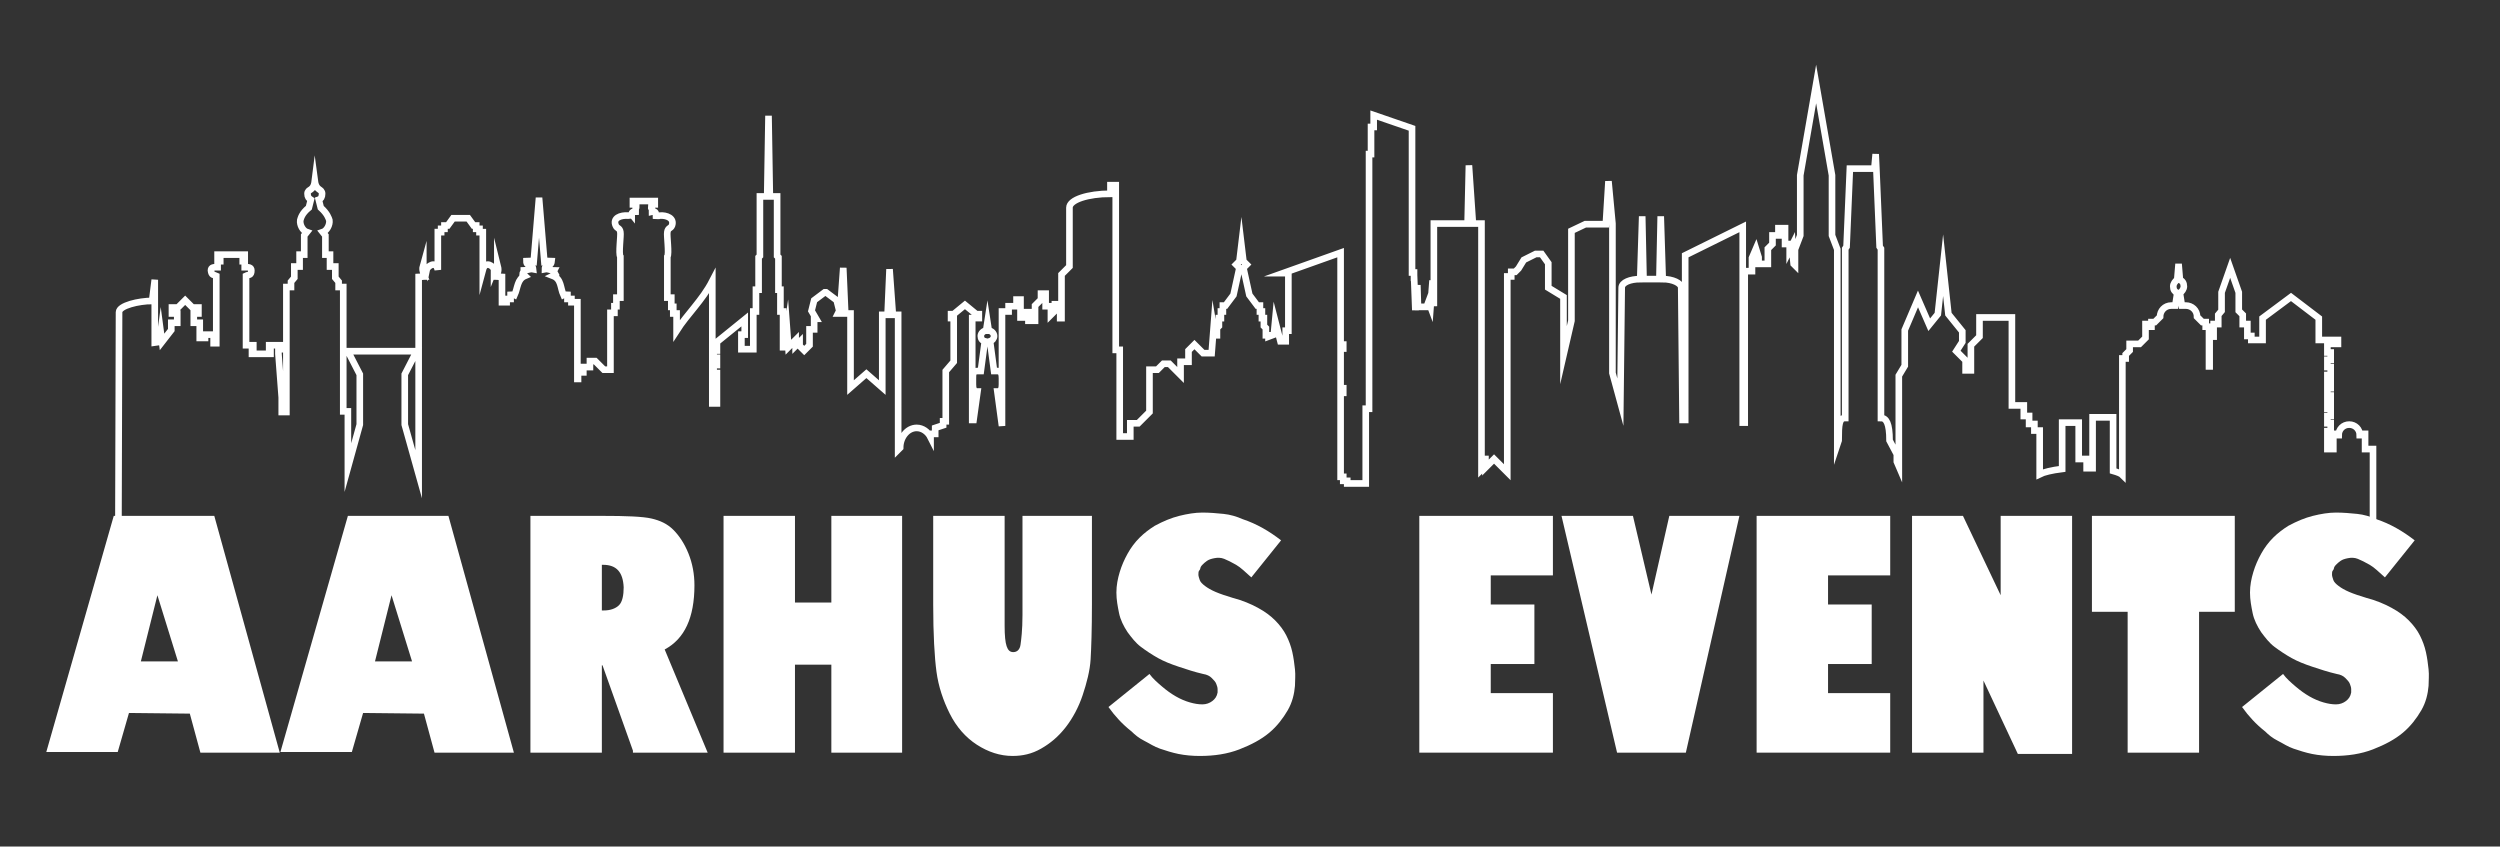 <?xml version="1.0" encoding="utf-8"?>
<!-- Generator: Adobe Illustrator 19.0.0, SVG Export Plug-In . SVG Version: 6.00 Build 0)  -->
<svg version="1.1" id="Layer_1" xmlns="http://www.w3.org/2000/svg" xmlns:xlink="http://www.w3.org/1999/xlink" x="0px" y="0px"
	 viewBox="0 0 378 128" style="enable-background:new 0 0 378 128;" xml:space="preserve">
<rect x="0" y="0" width="378" height="128" fill="#333333" stroke="none"/>
<style type="text/css">
	.st0{fill-rule:evenodd;clip-rule:evenodd;fill:none;stroke:#FFFFFF;stroke-miterlimit:10;}
	.st1{fill-rule:evenodd;clip-rule:evenodd;fill:none;}
	.st2{fill:#FFFFFF;}
</style>
<path id="XMLID_3_" class="st0" d="M17.9,81l0.1-33.8c0-1,3-1.7,5-1.7l0.4-3.2v9.5l0.7-0.1l0.2-1.5l0.2,1.5l1.4-1.8v-1.1h0.9v-1.4
	H26v-0.9h0.9l1.1-1.1H28l1.1,1.1H30v0.9h-0.7v1.4h0.9v2.3H31v-0.5h1.3v1.3h0.4V43l0-1.3c-0.4-0.2-0.7,0-0.8-0.8c0-0.5,0.4-0.5,1-0.5
	v-0.9h0.4v-0.4h-0.4v-0.6h4.1v0.6h-0.3v0.4h0.3v0.9c0.6,0,1,0,1,0.5c0,0.8-0.4,0.6-0.8,0.8l0,1.3v9.2h1.1v0.6h-0.2v0.7h1.4h0h1.4
	v-0.7h-0.2v-0.6h1.6v0.6h-0.2v0.7l0.5,6.6v2.2h0.7V43.4h0.7v-0.8l0.5-0.6v-1.7h0.8v-1.8H46v-2.9l0.4-0.5c-0.6-0.2-1.1-1.1-1-1.8
	c0.1-0.3,0.2-1,1.3-1.9l0.3-1.2c-0.3-0.2-0.5-0.4-0.5-0.9c0-0.8,0.9-0.3,1.1-1.9c0.2,1.5,1.1,1.1,1.1,1.9c0,0.5-0.2,0.8-0.5,0.9
	l0.3,1.2c1,0.9,1.2,1.6,1.3,1.9c0.1,0.7-0.4,1.6-1,1.8l0.4,0.5v2.9h0.7v1.8h0.8V42l0.5,0.6v0.8h0.7v18.8h0.7v8.5l1.8-6.5v-7.6
	l-1.8-3.5h10.4l-1.8,3.5v7.6l2.1,7.5c0-11.4,0-29.4,0-29.8c0.2,0,0.6-0.1,0.9-0.1c-0.3-0.8-0.4-1.1-0.2-1.8c0,0.6,0.3,0.3,0.5,0.8
	c0.1-0.5,1.4-1.5,1.7,0v-5.7h0.5v-0.5h0.5v-0.5h0.5l0.8-1.1h2.3l0.8,1.1H72v0.5h0.5v0.5H73v5.7c0.4-1.5,1.7-0.5,1.7,0
	c0.2-0.5,0.5-0.2,0.5-0.8c0.2,0.8,0.2,1-0.2,1.8c0.3,0,0.7,0.1,0.9,0.1c0,0.1,0,1.5,0,3.8h0.7v-0.5h0.6c0-0.2,0-0.4,0-0.6
	c0.2,0,0.4-0.1,0.6,0c0.5-1.1,0.4-2.4,1.6-2.9c-0.1-0.1-0.2-0.1-0.4-0.2c0-0.2,0.2-0.4,0.2-0.6c0.4,0,0.9-0.3,1.4-0.2
	c-0.1-1-1-0.3-1-1.2c0.3,0,0.8-0.1,1.1,0l0.8-9.6l0.8,9.6c0.3-0.1,0.8,0,1.1,0c-0.1,1-1,0.3-1,1.2c0.5-0.1,0.9,0.2,1.4,0.2
	c-0.1,0.2,0.1,0.4,0.2,0.6c-0.1,0.1-0.2,0.1-0.4,0.2c1.3,0.5,1.1,1.8,1.6,2.9c0.2-0.1,0.4,0,0.6,0c0,0.2,0,0.4,0,0.6h0.6v0.5h0.9
	v11.6h0.1v-1h0.8v-0.8h1v-0.9H90l1.3,1.3h1v-8.6h0.6v-1h0.3V45h0.6v-6.2c-0.3-0.4,0.1-3.2,0-3.7c-0.1-0.7-0.5-0.5-0.7-1
	c-0.5-1.1,0.7-1.6,1.9-1.5c0.2,0,0.4-0.1,0.5,0c0-0.5,0.1-0.6,0.6-0.6c0-1.3,0.1,0.1,0.1-1.1h-0.5v-0.5h3.3v0.5h-0.5
	c-0.1,1.3,0.1-0.1,0.1,1.1c0.4-0.1,0.6,0.1,0.6,0.6c0.2,0,0.4,0.1,0.5,0c1.1-0.1,2.3,0.4,1.9,1.5c-0.2,0.5-0.6,0.3-0.7,1
	c-0.1,0.5,0.3,3.3,0,3.7V45h0.6v1.4h0.3v1h0.5v2.6c1.6-2.5,3.9-4.6,5.4-7.5V61h0.7v-0.5h-0.5v-1h0.5v-1.1h-0.5v-1h0.5v-1h-0.5v-1.2
	h0.5v-1.1h-0.5v-1.1c0,0,0,0,0.5,0v-1.3l4.2-3.4v2.3h-0.5v2.2h1.8v-5.7h0.4v-3.3h0.4v-4.9l0.2-0.2v-9h1.1l0.2-12.2l0.2,12.2h1.1v9
	l0.2,0.2v4.9h0.3v3.3h0.4v5.4h0.2l0.4-2.7l0.2,2.7l1.1-1.1v0.9l0.6-0.6v0.6l0.7,0.7l0.8-0.8v-2.4h0.7v-1.6h0.3l-0.7-1.2l0.4-1.6
	l1.6-1.2h0.2l1.6,1.2l0.4,1.6l-0.2,0.4h0.3l0.5-6.9l0.3,6.9h0.8v11.2l2.4-2.1l2.4,2.1V47.6h0.8l0.3-6.9l0.5,6.9h0.8V68l0.3-0.3
	c0-1.6,1.1-3,2.5-3c0.9,0,1.7,0.6,2.1,1.4v-0.5h0.7v-0.9l1.2-0.4v-0.6h0.4v-7.6l1.2-1.4v-6.6h-0.4v-0.6h0.4l1.7-1.4l1.7,1.4h0.4v0.6
	H147v15.4h0.2l0.6-4.3c-0.6,0-0.7-0.5-0.7-1.1v-0.9c0-0.6,0-1.1,0.7-1.1l0.5,0l0.6-4.5c-0.4-0.1-0.6-0.4-0.6-0.8
	c0-0.4,0.4-0.8,0.8-0.8l0.2-1.3h0l0.2,1.3c0.4,0,0.8,0.4,0.8,0.8c0,0.4-0.3,0.7-0.6,0.8l0.6,4.5l0.5,0c0.6,0,0.7,0.5,0.7,1.1v0.9
	c0,0.6-0.1,1.1-0.7,1.1l0.7,5.2V47.1h1v-0.8h1.2v-1h0.6v2.7h0.6v-0.8h0.6v1.3h1v-2.3l0.9-0.9v-0.9h0.7v1.9h0.8v1.3l0.6-0.6v-1h0.8
	v2.1h0.2v-6.6l1.2-1.2v-8.5v-0.4c0-1.2,2.8-2.1,6.2-2.1V28h0.8v24.9h0.6V66h1.6v-2h1.2l1.7-1.7v-6.4h1.2l0.9-0.9h0.9l1.7,1.7v-2h1.2
	v-1.7l0.9-0.9l1.3,1.3h1.3l0.3-3.9l0.2,1.2h0.3v-1.1l0.3-0.3v-1.2h0.3v-1h0.3v-0.9h0.4l1.2-1.6l0.9-4.1l-0.5-0.5l0.5-0.5l0.3-2.5
	l0.3,2.5l0.5,0.5l-0.5,0.5l0.9,4.1l1.2,1.6h0.4v0.9h0.3v1h0.3v1.2l0.3,0.3v1.1h0.4v0.2l0.8-0.3l0.2-2.1l0.8,3.1h0.8V50h0.4v-8.7
	h-0.8l8.7-3.1v13.9h0.4v0.6h-0.4v6h0.4v0.7h-0.4v12.7h0.4v0.6h0.6v0.4h2.8V61.8h0.5V23.3h0.3v-4.1h0.4v-1.8l5.8,2v21.8h0.3v1.3
	l0-0.9l0.2,5.3l0.3-3.8l0.1,3.3h1.3l0.3-0.8l0.3,0.8l0.3-4l0.2,3.9h0V33.8h5.1l0.2-8.8l0.6,8.8h1.3V71l0.2-0.2v-1.4h0.4v1.3l1.3-1.3
	l2,2V42.6v-0.8h0.6v-0.7h0.6l0.5-0.5l0.8-1.3l1-0.5l0.8-0.4h0.9l1,1.4v3.7l2.3,1.4v8.8l1.2-5.2V34.9l2.1-1h3.1l0.4-6.5l0.6,6.4v22.6
	l1.2,4.4l0.2-17.3c0-0.8,1.3-1.3,2.8-1.3l0.3-9.5l0.2,9.5h1.2h1.2l0.2-9.5l0.3,9.5c1.5,0,2.8,0.6,2.8,1.3l0.2,20h0.4V38.6l8.7-4.3
	v29.6h0.3V41h1.1v-2l0.6-1.4l0.4,1.3v1h1.4v-2.3l0.7-0.7v-1.3h0.9v-1.1h1v2.4h0.7v0.9L271,37l0.1,1.9l0.1,1l0.2,0.2v-2.4l0.8-2.1
	v-9.1l2.4-13.8l2.4,13.8v9.1l0.8,2.1v29.5l0.2-0.6c0-2.5,0.1-3.4,1-3.4V37.6l0.2-0.3l0.5-11.8h3.7l0.2-2.2l0.1,2.1l0.5,11.9l0.2,0.3
	v25.6c0.8,0,1.3,0.8,1.3,3.4l0.9,1.7l0.2-0.3v1.8l0.3,0.7V56.8l0.9-1.5v-5.4l2-4.7l1.7,3.9l1.3-1.6l0.8-7.4l0.8,7.4l2.1,2.6v1.6
	l-0.9,1.4l1.4,1.4v1.5h0.8v-3.8l1.3-1.3V48h4.9v13.3h1.8v1.6h0.8v1.2h0.8v1h0.8v6.6c0.6-0.3,1.8-0.6,3.4-0.8v-7h2.5v5.5h1.2v1.4
	c0.3,0,0.6,0,0.9,0v-7.7h3.1v8.1c0.7,0.2,1.2,0.4,1.4,0.6V54.2h0.5v-0.6l0.6-0.6v-1h1.5l0.9-0.9V49h0.8v0.4h0.1v-0.7h0.5l0.8-0.8
	c0-0.9,0.7-1.7,1.7-1.7h0.6l0.3-1.9c-0.4-0.2-0.6-0.5-0.6-1c0-0.4,0.3-0.8,0.6-1l0.2-2.4l0.2,2.4c0.4,0.2,0.6,0.5,0.6,1
	c0,0.4-0.3,0.8-0.6,1l0.3,1.9h0.6c0.9,0,1.7,0.7,1.7,1.7l0.8,0.8h0.5v0.7h0.5v6h0.1v-4.5h0.6V49h0.7v-1.4l0.5-0.6v-2.8l1.3-3.7h0
	l1.3,3.7v2.8l0.6,0.6V49h0.7v1.8h0.6v0.6h1.7v-3.3l4.3-3.2l4.2,3.2v3.3h2.9V52h-1.6v1.3c0.5,0,0.5,0,0.5,0v1.1h-0.5v1.1h0.5v1.2
	h-0.5v1h0.5v1h-0.5v1.1h0.5v1h-0.5v1c0.5,0,0.5,0,0.5,0v1.1h-0.5v1.1h0.5v1.2h-0.5v1h0.5v1h-0.5v0.7h0.9v-2.3h0.4v0.2l0.4,0
	c0-0.9,0.7-1.6,1.6-1.6h0c0.9,0,1.6,0.7,1.6,1.6l0.4,0v-0.2h0.4v2.3h1.2V81"/>
<g id="XMLID_4_">
	<rect id="XMLID_85_" x="7" y="78" class="st1" width="514.5" height="118"/>
	<path id="XMLID_58_" class="st2" d="M32.4,78l9.9,35.8H30.3l-1.6-5.9l-9.2-0.1l-1.7,5.9H7L17.2,78H32.4z M21.3,100h5.6l-3.1-10
		L21.3,100z"/>
	<path id="XMLID_61_" class="st2" d="M67.8,78l9.9,35.8H65.7l-1.6-5.9l-9.2-0.1l-1.7,5.9H42.4L52.6,78H67.8z M56.7,100h5.6l-3.1-10
		L56.7,100z"/>
	<path id="XMLID_64_" class="st2" d="M80.2,113.8V78H91c3.7,0,6.2,0.1,7.5,0.4s2.4,0.8,3.3,1.7s1.7,2.1,2.3,3.6s0.9,3.1,0.9,4.8
		c0,4.9-1.5,8.1-4.5,9.7l6.5,15.6H95.7v-0.3l-4.6-12.9H91v13.2H80.2z M91.2,85.4H91v6.9h0.3c1,0,1.8-0.3,2.3-0.8s0.7-1.5,0.7-2.7
		C94.2,86.5,93.2,85.4,91.2,85.4z"/>
	<path id="XMLID_67_" class="st2" d="M120.2,100.5v13.3h-10.8V78h10.8v13.1h5.5V78h10.7v35.8h-10.7v-13.3H120.2z"/>
	<path id="XMLID_69_" class="st2" d="M154.3,78h10.8v13.3c0,3.9-0.1,6.7-0.2,8.4s-0.6,3.6-1.2,5.4s-1.5,3.5-2.6,4.9
		s-2.3,2.4-3.7,3.2s-2.8,1.1-4.3,1.1c-1.9,0-3.7-0.6-5.4-1.7s-3.1-2.7-4.1-4.7s-1.7-4.1-2-6.3s-0.5-5.7-0.5-10.2V78h10.8v16.6
		c0,1.5,0.1,2.5,0.3,3.1s0.5,0.9,1,0.9c0.6,0,1-0.4,1.1-1.1s0.3-2.2,0.3-4.5V78z"/>
	<path id="XMLID_71_" class="st2" d="M186.9,85.4c-0.7-0.4-1.3-0.7-1.8-0.9s-1-0.2-1.5-0.1s-0.8,0.2-1.1,0.4s-0.5,0.4-0.7,0.6
		s-0.3,0.4-0.3,0.5s-0.1,0.3-0.2,0.4s-0.1,0.4-0.1,0.6s0.1,0.5,0.2,0.8s0.4,0.6,0.8,0.9s0.9,0.6,1.6,0.9s1.6,0.6,2.6,0.9
		c1.5,0.4,2.7,0.9,3.8,1.5s1.9,1.2,2.6,1.9s1.3,1.5,1.7,2.3s0.7,1.6,0.9,2.5s0.3,1.7,0.4,2.6s0,1.7,0,2.5c-0.1,1.2-0.4,2.5-1.1,3.7
		s-1.6,2.4-2.8,3.4s-2.7,1.8-4.5,2.5s-3.8,1-6,1c-1.1,0-2.2-0.1-3.2-0.3s-1.9-0.5-2.8-0.8s-1.6-0.8-2.4-1.2s-1.4-0.9-1.9-1.4
		c-1.4-1.1-2.5-2.3-3.5-3.7l6.2-5c0.5,0.7,1.2,1.3,1.9,1.9s1.4,1.1,2.1,1.5s1.4,0.7,2.1,0.9s1.3,0.3,1.9,0.3s1.1-0.2,1.5-0.5
		s0.7-0.7,0.8-1.3c0-0.1,0-0.2,0-0.5s-0.1-0.5-0.2-0.8s-0.4-0.6-0.7-0.9s-0.7-0.5-1.3-0.6c-1.3-0.3-2.5-0.7-3.7-1.1
		s-2.2-0.8-3.1-1.3s-1.8-1.1-2.6-1.7s-1.4-1.4-2-2.2c-0.6-0.9-1.1-1.9-1.3-2.9s-0.4-2-0.4-3.1s0.2-2.1,0.5-3.1s0.7-1.9,1.2-2.8
		s1.1-1.7,1.8-2.4s1.5-1.3,2.3-1.8c1.3-0.7,2.5-1.2,3.7-1.5s2.4-0.5,3.5-0.5s2.2,0.1,3.2,0.2s2,0.4,2.9,0.8c2.1,0.7,4,1.8,5.8,3.2
		l-4.5,5.6C188.3,86.5,187.6,85.8,186.9,85.4z"/>
	<path id="XMLID_73_" class="st2" d="M225.4,104.8h9.4v9h-20.2V78h20.2v9h-9.4v4.4h6.6v9h-6.6V104.8z"/>
	<path id="XMLID_75_" class="st2" d="M263,78l-8.1,35.8h-10.4L236.1,78h10.8l2.8,11.9l2.7-11.9H263z"/>
	<path id="XMLID_77_" class="st2" d="M276.4,104.8h9.4v9h-20.2V78h20.2v9h-9.4v4.4h6.6v9h-6.6V104.8z"/>
	<path id="XMLID_79_" class="st2" d="M299.9,102.9v10.9h-10.8V78h7.7l5.7,12V78h10.8v36h-8.2L299.9,102.9z"/>
	<path id="XMLID_81_" class="st2" d="M332.5,113.8h-10.8V92.5h-5.4V78h21.6v14.5h-5.4V113.8z"/>
	<path id="XMLID_83_" class="st2" d="M358.3,85.4c-0.7-0.4-1.3-0.7-1.8-0.9s-1-0.2-1.5-0.1s-0.8,0.2-1.1,0.4s-0.5,0.4-0.7,0.6
		s-0.3,0.4-0.3,0.5s-0.1,0.3-0.2,0.4s-0.1,0.4-0.1,0.6s0.1,0.5,0.2,0.8s0.4,0.6,0.8,0.9s0.9,0.6,1.6,0.9s1.6,0.6,2.6,0.9
		c1.5,0.4,2.7,0.9,3.8,1.5s1.9,1.2,2.6,1.9s1.3,1.5,1.7,2.3s0.7,1.6,0.9,2.5s0.3,1.7,0.4,2.6s0,1.7,0,2.5c-0.1,1.2-0.4,2.5-1.1,3.7
		s-1.6,2.4-2.8,3.4s-2.7,1.8-4.5,2.5s-3.8,1-6,1c-1.1,0-2.2-0.1-3.2-0.3s-1.9-0.5-2.8-0.8s-1.6-0.8-2.4-1.2s-1.4-0.9-1.9-1.4
		c-1.4-1.1-2.5-2.3-3.5-3.7l6.2-5c0.5,0.7,1.2,1.3,1.9,1.9s1.4,1.1,2.1,1.5s1.4,0.7,2.1,0.9s1.3,0.3,1.9,0.3s1.1-0.2,1.5-0.5
		s0.7-0.7,0.8-1.3c0-0.1,0-0.2,0-0.5s-0.1-0.5-0.2-0.8s-0.4-0.6-0.7-0.9s-0.7-0.5-1.3-0.6c-1.3-0.3-2.5-0.7-3.7-1.1
		s-2.2-0.8-3.1-1.3s-1.8-1.1-2.6-1.7s-1.4-1.4-2-2.2c-0.6-0.9-1.1-1.9-1.3-2.9s-0.4-2-0.4-3.1s0.2-2.1,0.5-3.1s0.7-1.9,1.2-2.8
		s1.1-1.7,1.8-2.4s1.5-1.3,2.3-1.8c1.3-0.7,2.5-1.2,3.7-1.5s2.4-0.5,3.5-0.5s2.2,0.1,3.2,0.2s2,0.4,2.9,0.8c2.1,0.7,4,1.8,5.8,3.2
		l-4.5,5.6C359.7,86.5,359,85.8,358.3,85.4z"/>
</g>
<g id="XMLID_2_">
</g>
<g id="XMLID_57_">
</g>
<g id="XMLID_86_">
</g>
<g id="XMLID_87_">
</g>
<g id="XMLID_88_">
</g>
<g id="XMLID_89_">
</g>
<g id="XMLID_90_">
</g>
<g id="XMLID_91_">
</g>
<g id="XMLID_92_">
</g>
<g id="XMLID_93_">
</g>
<g id="XMLID_94_">
</g>
<g id="XMLID_95_">
</g>
<g id="XMLID_96_">
</g>
<g id="XMLID_97_">
</g>
<g id="XMLID_98_">
</g>
</svg>
